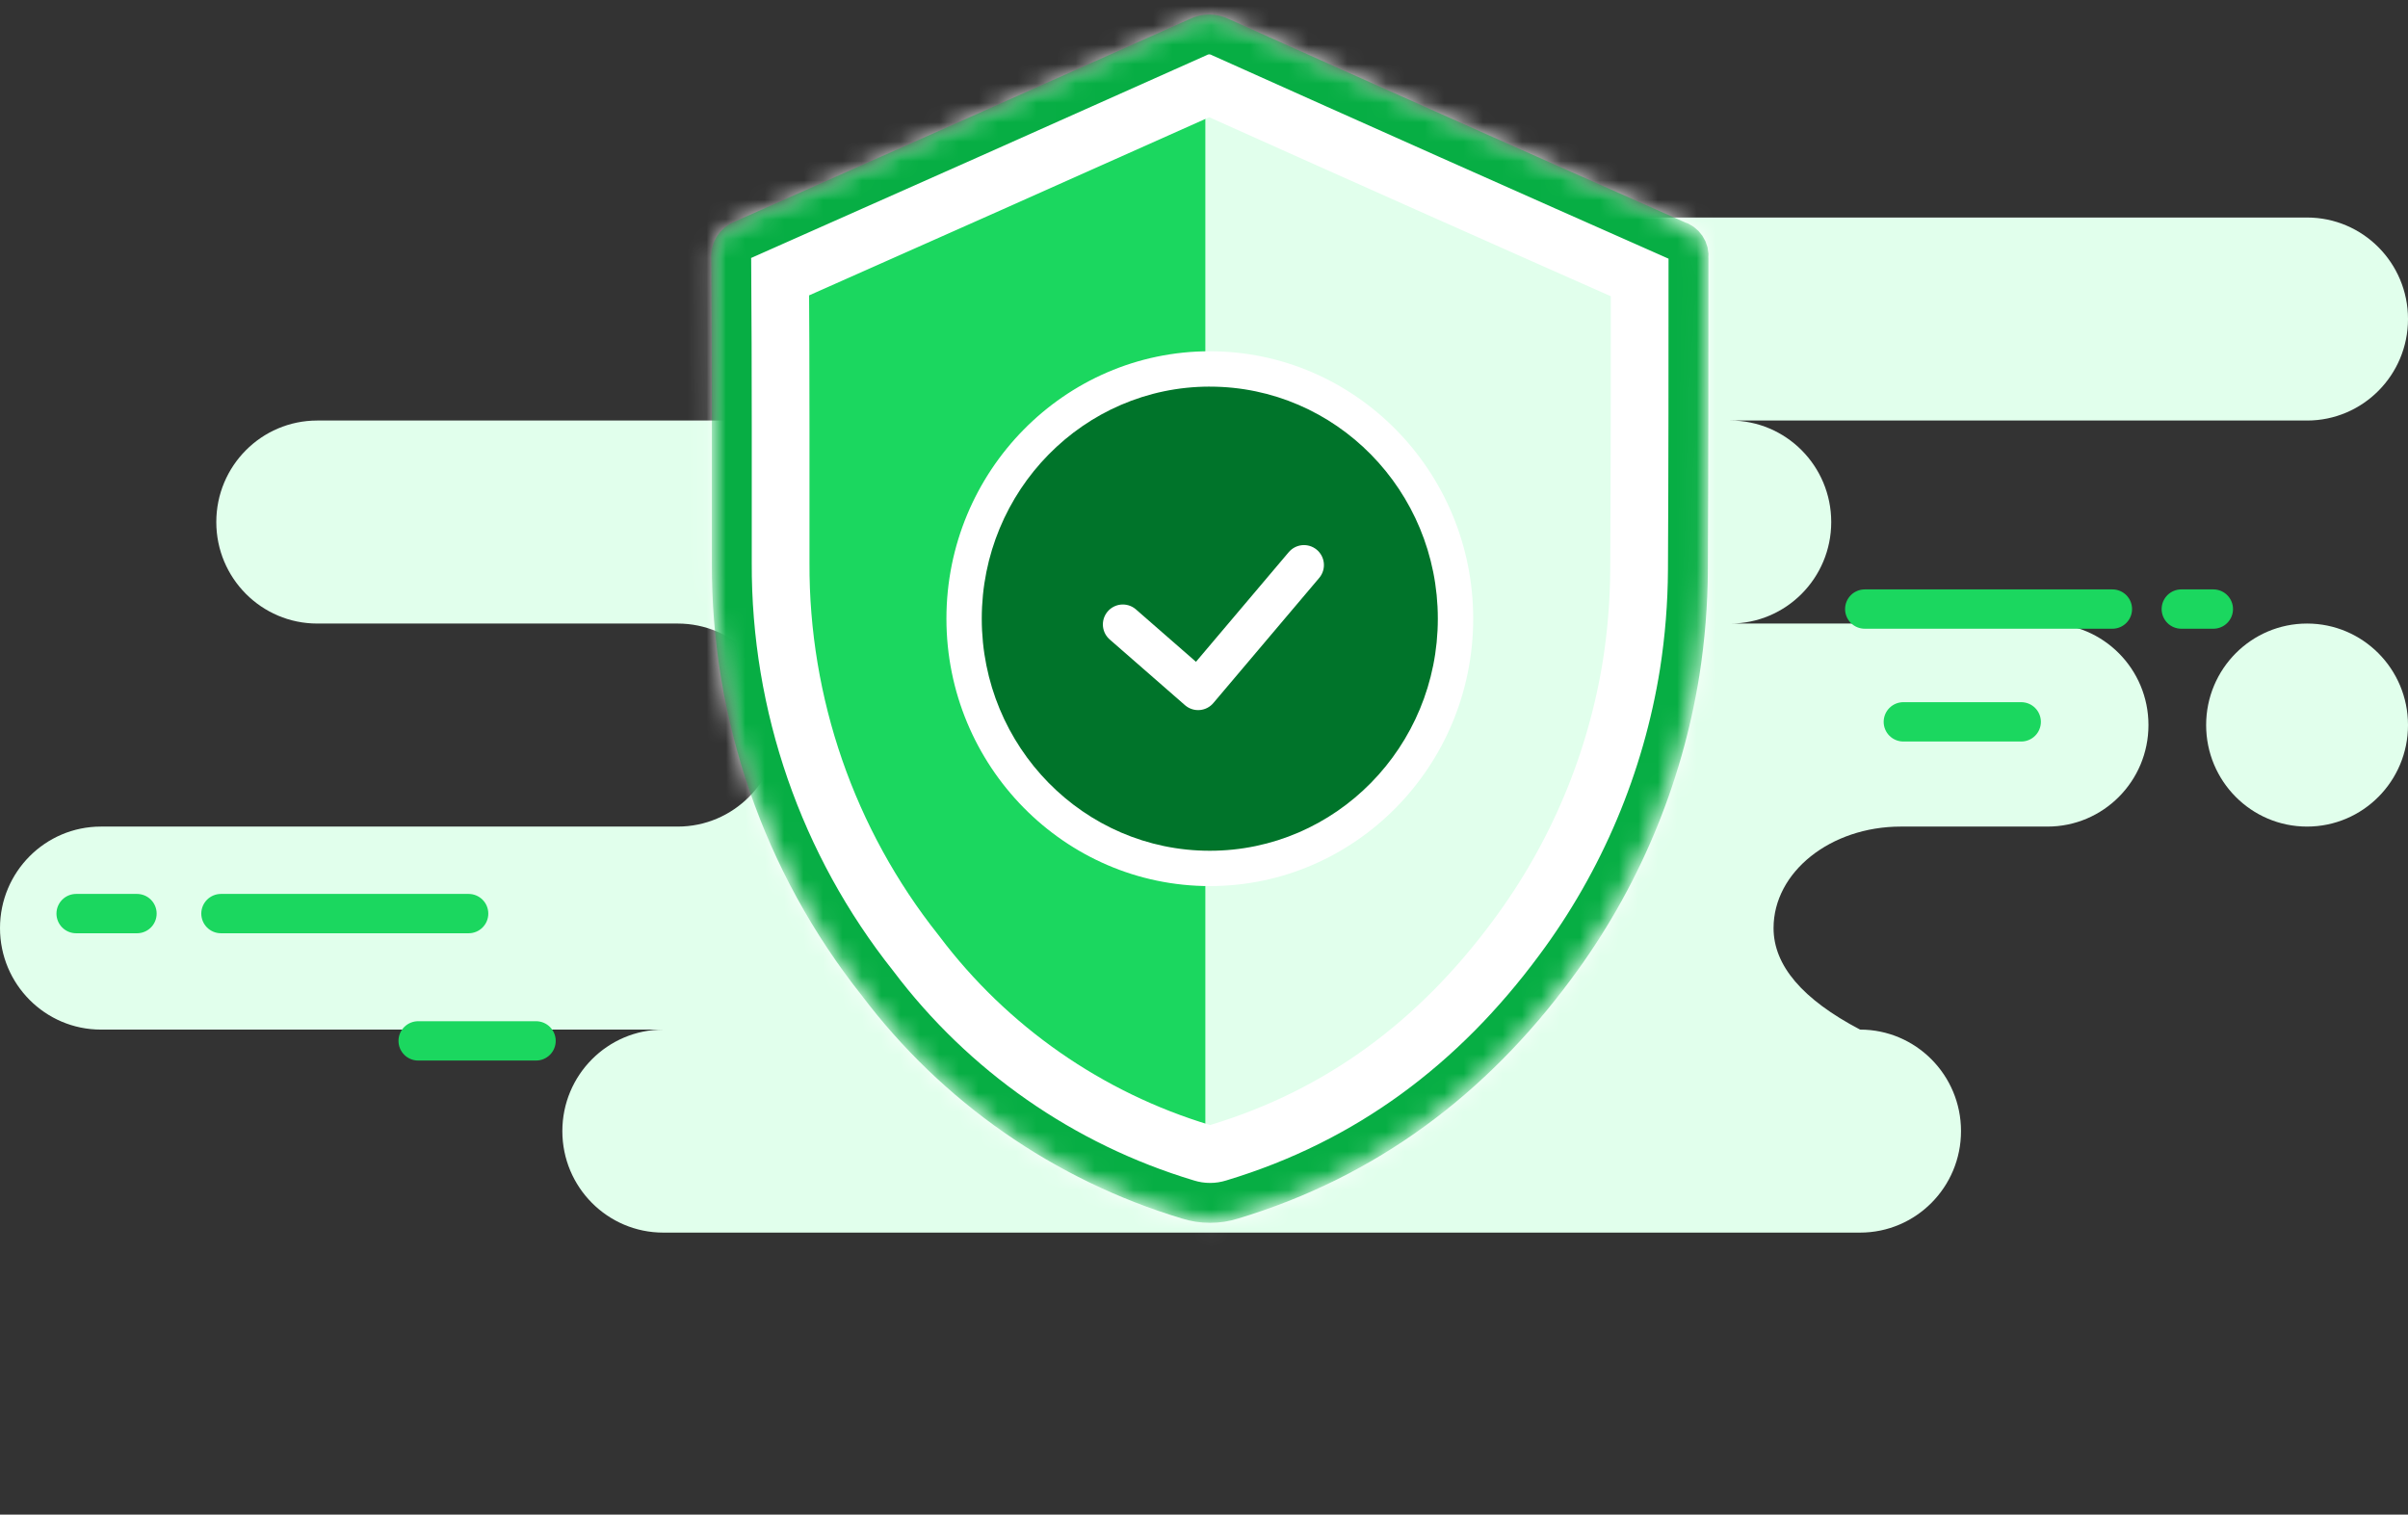 <svg xmlns="http://www.w3.org/2000/svg" xmlns:xlink="http://www.w3.org/1999/xlink" width="124" height="78" viewBox="0 0 124 78">
    <rect x="0" y="0" width="124" height="78" fill="#333333" stroke="none"/>
    <defs>
        <path id="prefix__a" d="M25.459.289C17.651 3.784 9.836 7.263 2.085 10.702c-.807.28-1.307 1.079-1.213 1.922.02 2.871.03 5.743.03 8.614v6.941c-.033 8.044 2.703 15.94 7.69 22.218 4.155 5.507 9.84 9.469 16.427 11.45.467.15.947.225 1.427.224.475 0 .95-.073 1.407-.218 6.827-2.06 12.577-6.194 17.085-12.285 3.411-4.576 5.69-9.976 6.59-15.618.276-1.777.42-3.586.43-5.377.03-5.349.03-10.692.03-16.039.067-.8-.434-1.55-1.195-1.792C43.071 7.327 35.181 3.81 27.383.309c-.313-.16-.657-.238-.994-.238-.327 0-.648.073-.93.218"/>
        <path id="prefix__c" d="M25.459.289C17.651 3.784 9.836 7.263 2.085 10.702c-.807.28-1.307 1.079-1.213 1.922.02 2.871.03 5.743.03 8.614v6.941c-.033 8.044 2.703 15.94 7.69 22.218 4.155 5.507 9.84 9.469 16.427 11.45.467.15.947.225 1.427.224.475 0 .95-.073 1.407-.218 6.827-2.06 12.577-6.194 17.085-12.285 3.411-4.576 5.69-9.976 6.59-15.618.276-1.777.42-3.586.43-5.377.03-5.349.03-10.692.03-16.039.067-.8-.434-1.55-1.195-1.792C43.071 7.327 35.181 3.81 27.383.309c-.313-.16-.657-.238-.994-.238-.327 0-.648.073-.93.218z"/>
        <path id="prefix__e" d="M25.459.289C17.651 3.784 9.836 7.263 2.085 10.702c-.807.28-1.307 1.079-1.213 1.922.02 2.871.03 5.743.03 8.614v6.941c-.033 8.044 2.703 15.94 7.69 22.218 4.155 5.507 9.84 9.469 16.427 11.45.467.15.947.225 1.427.224.475 0 .95-.073 1.407-.218 6.827-2.06 12.577-6.194 17.085-12.285 3.411-4.576 5.69-9.976 6.59-15.618.276-1.777.42-3.586.43-5.377.03-5.349.03-10.692.03-16.039.067-.8-.434-1.55-1.195-1.792C43.071 7.327 35.181 3.81 27.383.309c-.313-.16-.657-.238-.994-.238-.327 0-.648.073-.93.218z"/>
        <path id="prefix__g" d="M25.459.289C17.651 3.784 9.836 7.263 2.085 10.702c-.807.28-1.307 1.079-1.213 1.922.02 2.871.03 5.743.03 8.614v6.941c-.033 8.044 2.703 15.94 7.69 22.218 4.155 5.507 9.84 9.469 16.427 11.45.467.15.947.225 1.427.224.475 0 .95-.073 1.407-.218 6.827-2.06 12.577-6.194 17.085-12.285 3.411-4.576 5.69-9.976 6.59-15.618.276-1.777.42-3.586.43-5.377.03-5.349.03-10.692.03-16.039.067-.8-.434-1.55-1.195-1.792C43.071 7.327 35.181 3.81 27.383.309c-.313-.16-.657-.238-.994-.238-.327 0-.648.073-.93.218z"/>
    </defs>
    <g fill="none" fill-rule="evenodd">
        <g>
            <path fill="#E1FFEC" d="M118.802.566c2.871 0 5.198 2.34 5.198 5.227 0 2.888-2.327 5.228-5.198 5.228h-29.7c2.87 0 5.197 2.34 5.197 5.228 0 2.887-2.327 5.227-5.197 5.227h16.335c2.87 0 5.198 2.34 5.198 5.228 0 2.887-2.327 5.228-5.198 5.228h-7.554c-3.62 0-6.554 2.34-6.554 5.227 0 1.925 1.485 3.668 4.455 5.228 2.871 0 5.198 2.34 5.198 5.228 0 2.887-2.327 5.227-5.198 5.227H34.156c-2.87 0-5.198-2.34-5.198-5.227 0-2.887 2.327-5.228 5.198-5.228H5.198C2.327 42.387 0 40.047 0 37.159c0-2.887 2.327-5.227 5.198-5.227h29.7c2.87 0 5.198-2.34 5.198-5.228 0-2.887-2.327-5.228-5.198-5.228H16.335c-2.87 0-5.197-2.34-5.197-5.227 0-2.887 2.327-5.228 5.197-5.228h29.7c-2.87 0-5.197-2.34-5.197-5.228 0-2.887 2.327-5.227 5.198-5.227h72.766zm0 20.91c2.871 0 5.198 2.34 5.198 5.228 0 2.887-2.327 5.228-5.198 5.228-2.87 0-5.197-2.34-5.197-5.228 0-2.887 2.327-5.228 5.197-5.228z" transform="translate(0 10.636)"/>
            <path stroke="#1BD75F" stroke-linecap="round" stroke-linejoin="round" stroke-width="2.025" d="M108.778 20.73H96.025m17.951 0h-1.65m-8.243 5.808h-6.071M24.132 36.413H11.378m-4.324 0H3.92m23.684 6.555h-6.071" transform="translate(0 10.636)"/>
        </g>
        <g>
            <g transform="translate(35.871) translate(0 .789)">
                <mask id="prefix__b" fill="#fff">
                    <use xlink:href="#prefix__a"/>
                </mask>
                <path fill="#1BD75F" d="M50.478 11.598C42.639 8.131 34.804 4.638 26.97 1.121c-.358-.182-.782-.182-1.14 0-7.81 3.494-15.626 6.974-23.447 10.44-.416.144-.669.565-.6 1 .02 2.893.03 5.785.03 8.677v6.945c-.033 7.868 2.615 15.51 7.505 21.664 4.011 5.318 9.607 9.217 15.977 11.134.746.237 1.548.237 2.294 0 6.905-2.083 12.357-6.198 16.62-11.957 3.336-4.476 5.54-9.697 6.419-15.214.27-1.734.411-3.487.42-5.242.03-5.361.03-10.718.03-16.08.05-.405-.207-.785-.6-.89" mask="url(#prefix__b)"/>
                <mask id="prefix__d" fill="#fff">
                    <use xlink:href="#prefix__c"/>
                </mask>
                <path fill="#E1FFEC" d="M51.078 12.489L40.427 7.139 26.198 1.121 26.198 61.14 35.491 57.335 44.209 49.024 50.627 33.81z" mask="url(#prefix__d)"/>
                <g>
                    <mask id="prefix__f" fill="#fff">
                        <use xlink:href="#prefix__e"/>
                    </mask>
                    <path stroke="#FFF" stroke-linejoin="round" stroke-width="8" d="M50.478 11.598C42.639 8.131 34.804 4.638 26.97 1.121c-.358-.182-.782-.182-1.14 0-7.81 3.494-15.626 6.974-23.447 10.44-.416.144-.669.565-.6 1 .02 2.893.03 5.785.03 8.677v6.945c-.033 7.868 2.615 15.51 7.505 21.664 4.011 5.318 9.607 9.217 15.977 11.134.746.237 1.548.237 2.294 0 6.905-2.083 12.357-6.198 16.62-11.957 3.336-4.476 5.54-9.697 6.419-15.214.27-1.734.411-3.487.42-5.242.03-5.361.03-10.718.03-16.08.05-.405-.207-.785-.6-.89z" mask="url(#prefix__f)"/>
                </g>
                <g>
                    <mask id="prefix__h" fill="#fff">
                        <use xlink:href="#prefix__g"/>
                    </mask>
                    <path stroke="#07AE44" stroke-linejoin="round" stroke-width="2.055" d="M50.478 11.598C42.639 8.131 34.804 4.638 26.97 1.121c-.358-.182-.782-.182-1.14 0-7.81 3.494-15.626 6.974-23.447 10.44-.416.144-.669.565-.6 1 .02 2.893.03 5.785.03 8.677v6.945c-.033 7.868 2.615 15.51 7.505 21.664 4.011 5.318 9.607 9.217 15.977 11.134.746.237 1.548.237 2.294 0 6.905-2.083 12.357-6.198 16.62-11.957 3.336-4.476 5.54-9.697 6.419-15.214.27-1.734.411-3.487.42-5.242.03-5.361.03-10.718.03-16.08.05-.405-.207-.785-.6-.89z" mask="url(#prefix__h)"/>
                </g>
            </g>
            <g>
                <path fill="#00742A" d="M14.028 27.092c-6.977 0-12.653-5.77-12.653-12.862 0-7.092 5.676-12.861 12.653-12.861 6.976 0 12.651 5.77 12.651 12.861 0 7.092-5.675 12.862-12.651 12.862" transform="translate(35.871) translate(12.4 17.63)"/>
                <path fill="#FFF" d="M14.028.459C6.55.459.465 6.637.465 14.23c0 7.594 6.085 13.772 13.563 13.772 7.478 0 13.563-6.178 13.563-13.772C27.59 6.637 21.506.46 14.028.46m0 1.821c6.484 0 11.742 5.35 11.742 11.95s-5.258 11.952-11.742 11.952c-6.485 0-11.743-5.352-11.743-11.952S7.543 2.28 14.028 2.28" transform="translate(35.871) translate(12.4 17.63)"/>
                <path stroke="#FFF" stroke-linecap="round" stroke-linejoin="round" stroke-width="2.055" d="M9.549 14.528L13.426 17.912 18.877 11.469" transform="translate(35.871) translate(12.4 17.63)"/>
            </g>
        </g>
    </g>
</svg>
